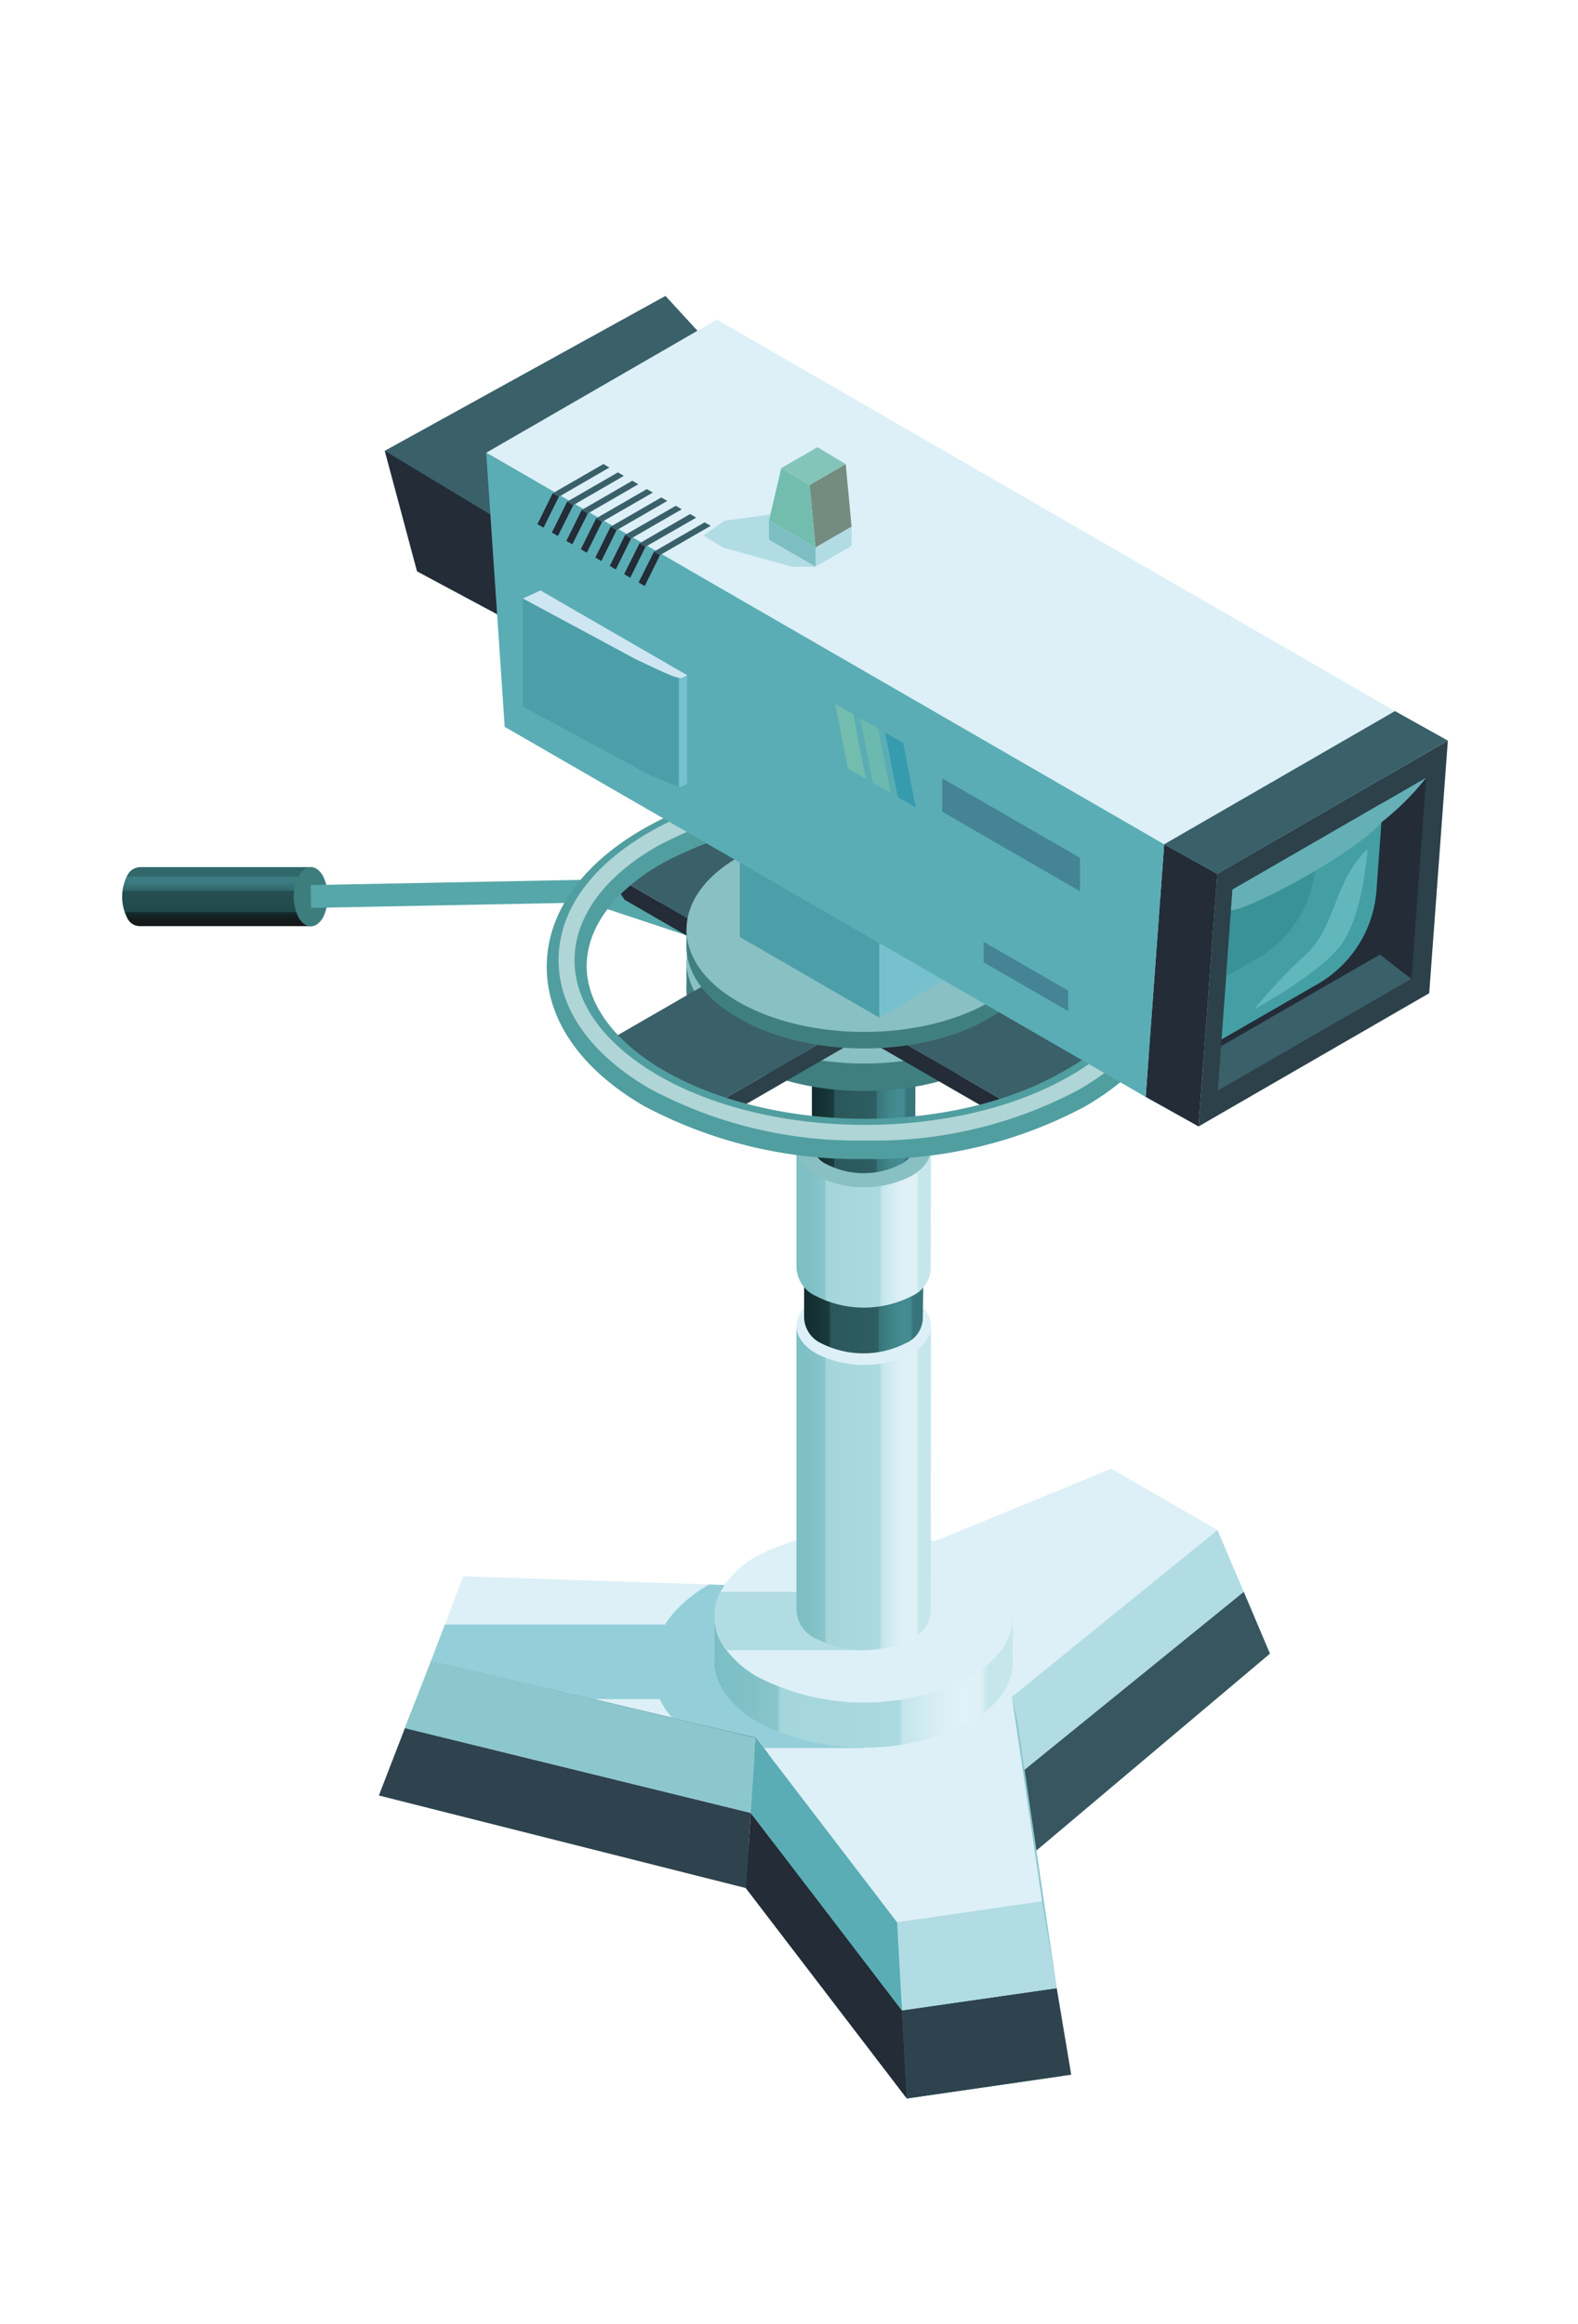 <svg xmlns="http://www.w3.org/2000/svg" xmlns:xlink="http://www.w3.org/1999/xlink" viewBox="0 0 113.37 166.98"><defs><style>.cls-1{isolation:isolate;}.cls-2{fill:url(#铃琨眄_沭噤桢眚_4);}.cls-3{fill:#3e7d7e;}.cls-4{fill:#3a606a;}.cls-5{fill:#232c37;}.cls-6{fill:#375660;}.cls-7{fill:#4a9294;}.cls-8{fill:#2e434e;}.cls-9{fill:#b2dce4;}.cls-10{fill:#2a5355;}.cls-11{fill:#8ec7cf;}.cls-12{fill:#ddf0f7;}.cls-13{fill:#478a8b;}.cls-14{fill:#94cfd9;}.cls-15{fill:url(#铃琨眄_沭噤桢眚_3);}.cls-16{fill:url(#铃琨眄_沭噤桢眚_3-2);}.cls-17{fill:url(#铃琨眄_沭噤桢眚_2);}.cls-18{fill:#8dc7ce;}.cls-19{fill:#5aadb4;}.cls-20{fill:url(#铃琨眄_沭噤桢眚_3-3);}.cls-21{fill:#89c0c3;}.cls-22{fill:url(#铃琨眄_沭噤桢眚_2-2);}.cls-23{fill:#407f80;}.cls-24{fill:#56a7a9;}.cls-25{fill:#2c414a;}.cls-26{fill:#77c1ce;}.cls-27{fill:#4c9fa8;}.cls-28{fill:#afd8db;}.cls-29{fill:#509ea0;}.cls-30{fill:#afd5d7;}.cls-31{fill:#449fa4;}.cls-32{fill:#399298;}.cls-33{fill:#65b0b6;mix-blend-mode:multiply;}.cls-34{fill:#62b7bc;}.cls-35{fill:#448495;}.cls-36{fill:#cde6f2;}.cls-37{fill:#748c7f;}.cls-38{fill:#83c6b9;}.cls-39{fill:#73bdaf;}.cls-40{fill:#7dbec4;}.cls-41{fill:#6cb9b0;}.cls-42{fill:#379bae;}</style><linearGradient id="铃琨眄_沭噤桢眚_4" x1="15.84" y1="62.61" x2="15.84" y2="66.34" gradientUnits="userSpaceOnUse"><stop offset="0.08" stop-color="#30676b"/><stop offset="0.09" stop-color="#316a6e"/><stop offset="0.11" stop-color="#3b7c82"/><stop offset="0.16" stop-color="#3c7d83"/><stop offset="0.24" stop-color="#39787d"/><stop offset="0.35" stop-color="#31686c"/><stop offset="0.37" stop-color="#2f6569"/><stop offset="0.38" stop-color="#254f52"/><stop offset="0.78" stop-color="#21494c"/><stop offset="0.78" stop-color="#1d4244"/><stop offset="0.79" stop-color="#122c2e"/><stop offset="0.8" stop-color="#122a2c"/><stop offset="0.91" stop-color="#151d1e"/><stop offset="1" stop-color="#161819"/></linearGradient><linearGradient id="铃琨眄_沭噤桢眚_3" x1="51.33" y1="119.4" x2="72.78" y2="119.4" gradientUnits="userSpaceOnUse"><stop offset="0" stop-color="#7bbfc4"/><stop offset="0.12" stop-color="#80c1c6"/><stop offset="0.21" stop-color="#89c5cb"/><stop offset="0.22" stop-color="#9fd3d8"/><stop offset="0.22" stop-color="#a4d6db"/><stop offset="0.62" stop-color="#abd9e0"/><stop offset="0.63" stop-color="#c3e5eb"/><stop offset="0.66" stop-color="#c9e8ee"/><stop offset="0.76" stop-color="#daeff5"/><stop offset="0.84" stop-color="#e0f2f7"/><stop offset="0.89" stop-color="#dff1f7"/><stop offset="0.91" stop-color="#cbe9ee"/><stop offset="0.92" stop-color="#c5e6eb"/></linearGradient><linearGradient id="铃琨眄_沭噤桢眚_3-2" x1="57.22" y1="106.26" x2="66.88" y2="106.26" xlink:href="#铃琨眄_沭噤桢眚_3"/><linearGradient id="铃琨眄_沭噤桢眚_2" x1="57.77" y1="93.96" x2="66.34" y2="93.96" gradientUnits="userSpaceOnUse"><stop offset="0" stop-color="#132d2f"/><stop offset="0.11" stop-color="#163234"/><stop offset="0.21" stop-color="#1b3c3e"/><stop offset="0.22" stop-color="#275154"/><stop offset="0.22" stop-color="#2b575b"/><stop offset="0.62" stop-color="#2d5e61"/><stop offset="0.63" stop-color="#377579"/><stop offset="0.64" stop-color="#38777b"/><stop offset="0.76" stop-color="#41878c"/><stop offset="0.84" stop-color="#448c92"/><stop offset="0.89" stop-color="#438b91"/><stop offset="0.91" stop-color="#39787d"/><stop offset="0.92" stop-color="#37757a"/></linearGradient><linearGradient id="铃琨眄_沭噤桢眚_3-3" x1="57.22" y1="87.58" x2="66.88" y2="87.58" xlink:href="#铃琨眄_沭噤桢眚_3"/><linearGradient id="铃琨眄_沭噤桢眚_2-2" x1="58.33" y1="76.41" x2="65.77" y2="76.41" xlink:href="#铃琨眄_沭噤桢眚_2"/></defs><g class="cls-1"><g id="图层_1" data-name="图层 1"><path class="cls-2" d="M22.36,66.55v-.36a1.85,1.85,0,0,0,.19-.27,3.32,3.32,0,0,0,0-3,1.89,1.89,0,0,0-.22-.31v-.31H10.06a1.06,1.06,0,0,0-.93.63,3.35,3.35,0,0,0,0,3,1,1,0,0,0,.95.61H22.36Z"/><path class="cls-3" d="M21.46,65.93a3.32,3.32,0,0,1,0-3c.48-.84,1.26-.85,1.74,0a3.35,3.35,0,0,1,0,3C22.72,66.76,21.94,66.76,21.46,65.93Z"/><polygon class="cls-4" points="35.7 38.9 27.64 32.39 47.81 21.26 51.5 25.28 35.7 38.9"/><polygon class="cls-5" points="37.44 45.06 29.96 41.05 27.64 32.39 37.44 38.3 37.44 45.06"/><polygon class="cls-6" points="70.55 136.25 54.63 127.06 89.36 114.37 91.24 118.81 70.55 136.25"/><polygon class="cls-7" points="73.46 130.09 73.05 128.24 51.73 133.22 65.15 150.77 76.26 149.16 73.46 130.09"/><polygon class="cls-8" points="53.94 130.25 53.58 135.65 27.22 129 29.09 124.16 53.94 130.25"/><polygon class="cls-8" points="64.8 144.44 65.15 150.77 76.96 149.06 75.92 142.84 64.8 144.44"/><polygon class="cls-5" points="53.94 130.25 53.58 135.65 65.15 150.77 64.8 144.44 53.94 130.25"/><polygon class="cls-9" points="70.2 129.92 54.28 120.73 87.47 109.93 89.36 114.37 70.2 129.92"/><polygon class="cls-10" points="59.83 131.64 64.65 119.01 31.55 117.92 29.09 124.16 59.83 131.64"/><polygon class="cls-11" points="73.11 123.76 72.7 121.91 51.38 126.89 64.8 144.44 75.92 142.84 73.11 123.76"/><polygon class="cls-12" points="69.51 124.5 54.59 115.89 79.84 105.52 87.47 109.93 69.51 124.5"/><polygon class="cls-13" points="59.92 126.13 64.18 114.26 33.56 113.47 30.95 119.54 59.92 126.13"/><polygon class="cls-12" points="64.31 114.28 62.25 119.67 62.05 120.19 62.05 120.2 59.99 125.59 59.79 126.12 57.54 125.59 54.28 124.82 48.25 123.4 42.64 122.07 36.84 120.7 30.97 119.32 31.96 116.72 32.48 115.35 33.28 113.25 50.92 113.84 62.44 114.21 64.31 114.28"/><polygon class="cls-14" points="48.98 116.72 48.98 122.07 42.64 122.07 36.84 120.7 30.97 119.32 31.96 116.72 48.98 116.72"/><polygon class="cls-12" points="74.87 136.61 64.45 138.12 54.87 125.59 54.28 124.82 51.87 121.67 62.05 120.2 62.05 120.19 62.24 120.17 72.23 118.73 74.87 136.61"/><path class="cls-14" d="M62.44,114.21l-.19,5.46v.5l-.19,5.42H54.87l-.59-.77-6-1.42a5.45,5.45,0,0,1-1.38-4.08c.2-2.55,2.12-4.39,4.05-5.48Z"/><path class="cls-15" d="M72.78,116H71a8.41,8.41,0,0,0-1.38-1,16.79,16.79,0,0,0-15.17,0,8.91,8.91,0,0,0-1.52,1.11H51.33v3h0c-.11,1.67.94,3.36,3.15,4.64a16.76,16.76,0,0,0,15.17,0c2.27-1.31,3.3-3.07,3.09-4.79h0Z"/><path class="cls-12" d="M69.66,120.51a16.76,16.76,0,0,1-15.17,0,7.36,7.36,0,0,1-2.27-1.92,3.83,3.83,0,0,1-.47-4.19,6.53,6.53,0,0,1,2.7-2.64,16.74,16.74,0,0,1,15.16,0C73.81,114.18,73.83,118.1,69.66,120.51Z"/><path class="cls-9" d="M62.47,114.37l0,4.19H52.22a3.83,3.83,0,0,1-.47-4.19Z"/><path class="cls-16" d="M66.88,95.21h-.8a4.26,4.26,0,0,0-.62-.44,7.56,7.56,0,0,0-6.84,0,3.63,3.63,0,0,0-.68.5h-.72v20.38h0a2.35,2.35,0,0,0,1.43,2.09,7.54,7.54,0,0,0,6.83,0,2.28,2.28,0,0,0,1.39-2.16h0Z"/><path class="cls-12" d="M65.48,97.25a7.54,7.54,0,0,1-6.83,0c-1.9-1.1-1.91-2.86,0-3.95a7.59,7.59,0,0,1,6.84,0C67.35,94.4,67.36,96.16,65.48,97.25Z"/><path class="cls-17" d="M66.34,91.8h-.72a3,3,0,0,0-.55-.39,6.7,6.7,0,0,0-6.06,0,4.36,4.36,0,0,0-.61.44h-.63v2.81h0A2.11,2.11,0,0,0,59,96.51a6.7,6.7,0,0,0,6.06,0,2,2,0,0,0,1.24-1.91h0Z"/><polygon class="cls-18" points="54.3 124.86 53.94 130.25 29.09 124.16 30.97 119.31 54.3 124.86"/><polygon class="cls-9" points="64.45 138.12 64.8 144.44 75.92 142.84 74.87 136.61 64.45 138.12"/><polygon class="cls-19" points="54.3 124.86 53.94 130.25 64.8 144.44 64.45 138.12 54.3 124.86"/><path class="cls-20" d="M66.88,82.45h-.8a3.62,3.62,0,0,0-.62-.44,7.56,7.56,0,0,0-6.84,0,4.1,4.1,0,0,0-.68.49h-.72v8.54h0a2.37,2.37,0,0,0,1.43,2.09,7.54,7.54,0,0,0,6.83,0A2.27,2.27,0,0,0,66.87,91h0Z"/><path class="cls-21" d="M65.48,84.49a7.57,7.57,0,0,1-6.83,0c-1.9-1.1-1.91-2.86,0-4a7.56,7.56,0,0,1,6.84,0C67.35,81.64,67.36,83.4,65.48,84.49Z"/><path class="cls-22" d="M65.77,69.49h-.62a3.69,3.69,0,0,0-.48-.34,5.81,5.81,0,0,0-5.25,0,2.51,2.51,0,0,0-.53.39h-.56V82.06h0a1.8,1.8,0,0,0,1.09,1.6,5.8,5.8,0,0,0,5.26,0A1.76,1.76,0,0,0,65.76,82h0Z"/><path class="cls-21" d="M64.69,71.05a5.8,5.8,0,0,1-5.26,0c-1.45-.84-1.46-2.2,0-3a5.78,5.78,0,0,1,5.25,0C66.13,68.86,66.13,70.22,64.69,71.05Z"/><path class="cls-23" d="M74.79,68.9l-2.12,0A10.57,10.57,0,0,0,71,67.76c-5-2.88-13.05-2.9-18,0A9.58,9.58,0,0,0,51.21,69H49.32v1.72h0c-.13,2,1.12,4,3.75,5.5,5,2.88,13,2.9,18,0,2.7-1.56,3.92-3.65,3.67-5.69l0,1.85Z"/><polygon class="cls-24" points="54.02 68.76 42.2 64.84 22.35 65.23 22.32 63.59 42.45 63.2 54.54 67.2 54.02 68.76"/><path class="cls-21" d="M71.08,74.27c-5,2.86-13,2.85-18,0s-5-7.54-.06-10.4,13-2.85,18,0S76,71.41,71.08,74.27Z"/><polygon class="cls-25" points="51.69 80.43 68.19 70.9 68.19 69.61 51.25 79.39 51.69 80.43"/><polygon class="cls-4" points="43.47 74.9 60.41 65.12 68.19 69.61 51.25 79.39 43.47 74.9"/><polygon class="cls-5" points="72.64 80.68 44.88 64.65 43.4 62.51 72.64 79.39 72.64 80.68"/><polygon class="cls-4" points="80.43 74.9 51.19 58.01 43.4 62.51 72.64 79.39 80.43 74.9"/><polygon class="cls-26" points="72.64 80.68 80.43 76.19 80.43 74.9 72.64 79.39 72.64 80.68"/><path class="cls-23" d="M74.79,66.6l-2.12,0A10.57,10.57,0,0,0,71,65.46c-5-2.88-13.05-2.9-18,0a9.58,9.58,0,0,0-1.81,1.31H49.32v.89h0c-.13,2,1.12,4,3.75,5.5,5,2.88,13,2.9,18,0,2.7-1.56,3.92-3.65,3.67-5.69l0,1.85Z"/><path class="cls-21" d="M71.08,72c-5,2.86-13,2.85-18,0s-5-7.54-.06-10.4,13-2.85,18,0S76,69.11,71.08,72Z"/><polygon class="cls-21" points="59.09 64.12 50.01 54.76 38.92 47.18 39.84 45.83 51.13 53.56 60.26 62.98 59.09 64.12"/><polygon class="cls-27" points="63.17 73.11 53.15 67.32 53.15 59.33 63.17 65.12 63.17 73.11"/><polygon class="cls-28" points="70.95 60.62 60.93 54.84 53.15 59.33 63.17 65.12 70.95 60.62"/><polygon class="cls-26" points="63.17 73.11 70.95 68.61 70.95 60.62 63.17 65.12 63.17 73.11"/><path class="cls-29" d="M62.19,83.27a32.61,32.61,0,0,1-15.91-3.8c-4.52-2.62-7-6.17-7-10s2.46-7.33,6.93-9.91c8.69-5,22.88-5,31.63.05,4.53,2.62,7,6.17,7,10s-2.46,7.33-6.93,9.91h0A32.14,32.14,0,0,1,62.19,83.27Zm-.27-24.63A29.26,29.26,0,0,0,47.63,62c-3.53,2-5.48,4.67-5.48,7.41s2,5.44,5.58,7.52c8,4.59,20.84,4.61,28.74,0h0C80,75,82,72.35,82,69.61s-2-5.44-5.58-7.52A29.6,29.6,0,0,0,61.92,58.64Z"/><path class="cls-30" d="M62.19,81.94a31.58,31.58,0,0,1-15.47-3.7c-4.25-2.45-6.59-5.74-6.59-9.26s2.31-6.75,6.49-9.17c8.46-4.88,22.26-4.86,30.77.06C81.63,62.32,84,65.61,84,69.13s-2.3,6.75-6.49,9.16h0A31.18,31.18,0,0,1,62.19,81.94Zm-.27-24.63a30.08,30.08,0,0,0-14.72,3.5C43.39,63,41.28,65.91,41.28,69s2.14,6,6,8.26C55.48,82,68.77,82,76.9,77.29c3.82-2.2,5.92-5.1,5.92-8.16s-2.14-6-6-8.26A30.39,30.39,0,0,0,61.92,57.31Z"/><polygon class="cls-9" points="98.88 69.24 82.31 78.81 83.64 60.66 100.22 51.09 98.88 69.24"/><polygon class="cls-25" points="102.68 71.36 86.11 80.93 87.45 62.78 104.02 53.21 102.68 71.36"/><polygon class="cls-5" points="102.46 55.88 101.4 70.33 87.49 78.36 87.49 78.36 87.72 75.17 87.76 74.67 88.55 63.91 99.35 57.67 102.46 55.88"/><path class="cls-31" d="M99.35,57.67,98.89,64a8.47,8.47,0,0,1-4.19,6.68l-6.94,4,.79-10.76Z"/><path class="cls-32" d="M88.55,63.91l-.46,6.25,2.23-1.29a8.39,8.39,0,0,0,4.19-6.68l.13-1.8Z"/><path class="cls-33" d="M102.46,55.88a19,19,0,0,1-3.21,3.2c-.86,1.06-3.85,3.1-7.2,4.84-3.08,1.59-3.61,1.47-3.61,1.47l.11-1.48Z"/><path class="cls-34" d="M98.24,61s-.29,5.07-2.11,7.16-6,4.33-6,4.33a37,37,0,0,1,3.79-4C96,66.44,95.8,63.4,98.24,61Z"/><polygon class="cls-5" points="82.31 78.81 86.11 80.93 87.45 62.78 83.64 60.66 82.31 78.81"/><polygon class="cls-12" points="51.5 22.96 34.93 32.53 83.64 60.66 100.22 51.09 51.5 22.96"/><polygon class="cls-19" points="82.31 78.81 36.26 52.22 34.93 32.53 83.64 60.66 82.31 78.81"/><polygon class="cls-35" points="77.59 64.03 67.69 58.32 67.69 55.92 77.59 61.63 77.59 64.03"/><polygon class="cls-35" points="76.74 72.64 70.67 69.14 70.67 67.67 76.74 71.17 76.74 72.64"/><polygon class="cls-4" points="83.64 60.66 87.45 62.78 104.02 53.21 100.22 51.09 83.64 60.66"/><polygon class="cls-4" points="101.4 70.33 87.49 78.36 87.72 75.17 99.14 68.58 101.4 70.33"/><polygon class="cls-27" points="49.37 48.51 49.37 56.32 48.79 55.66 42.52 48.51 39.82 44.05 38.83 42.42 48.79 48.17 49.37 48.51"/><path class="cls-27" d="M49.37,56.32,49,56.5a.38.38,0,0,1-.22,0,16.17,16.17,0,0,1-3.12-1.37l-8.1-4.36V43l2.25,1L43,45.56l5.76,9.78Z"/><path class="cls-26" d="M49.37,48.51v7.81L49,56.5a.38.38,0,0,1-.22,0V48.17Z"/><path class="cls-36" d="M38.83,42.42,37.57,43l8.1,4.36c2.1,1,3.08,1.46,3.32,1.34l.38-.19Z"/><polygon class="cls-37" points="61.18 37.84 58.59 39.34 58.16 34.84 60.76 33.34 61.18 37.84"/><polygon class="cls-38" points="58.73 32.13 56.13 33.63 58.16 34.84 60.76 33.34 58.73 32.13"/><polygon class="cls-39" points="58.59 39.34 55.24 37.41 56.13 33.63 58.16 34.84 58.59 39.34"/><polygon class="cls-40" points="58.59 40.72 55.24 38.79 55.24 37.41 58.59 39.34 58.59 40.72"/><polygon class="cls-9" points="58.59 40.72 61.18 39.22 61.18 37.84 58.59 39.34 58.59 40.72"/><polygon class="cls-9" points="58.59 40.72 56.91 40.72 51.93 39.34 50.54 38.47 52.06 37.41 55.35 36.96 55.24 37.41 55.24 38.79 58.59 40.72"/><polygon class="cls-39" points="62.2 55.95 60.91 55.21 60.01 50.57 61.3 51.31 62.2 55.95"/><polygon class="cls-41" points="63.99 56.98 62.7 56.24 61.8 51.6 63.09 52.34 63.99 56.98"/><polygon class="cls-42" points="65.79 58.01 64.5 57.27 63.59 52.63 64.89 53.38 65.79 58.01"/><polygon class="cls-5" points="39.05 37.91 38.61 37.66 39.71 35.44 40.15 35.69 39.05 37.91"/><polygon class="cls-5" points="40.08 38.51 39.65 38.26 40.75 36.04 41.19 36.29 40.08 38.51"/><polygon class="cls-5" points="41.12 39.11 40.69 38.86 41.79 36.64 42.23 36.89 41.12 39.11"/><polygon class="cls-5" points="42.16 39.71 41.73 39.46 42.83 37.24 43.26 37.49 42.16 39.71"/><polygon class="cls-5" points="43.2 40.31 42.77 40.06 43.87 37.84 44.3 38.09 43.2 40.31"/><polygon class="cls-5" points="44.24 40.91 43.81 40.66 44.91 38.43 45.34 38.69 44.24 40.91"/><polygon class="cls-5" points="45.28 41.51 44.84 41.25 45.95 39.03 46.38 39.28 45.28 41.51"/><polygon class="cls-5" points="46.32 42.1 45.88 41.85 46.99 39.63 47.42 39.88 46.32 42.1"/><polygon class="cls-4" points="40.15 35.69 39.71 35.44 43.35 33.34 43.78 33.59 40.15 35.69"/><polygon class="cls-4" points="41.19 36.29 40.75 36.04 44.39 33.94 44.82 34.19 41.19 36.29"/><polygon class="cls-4" points="42.23 36.89 41.79 36.64 45.43 34.54 45.86 34.79 42.23 36.89"/><polygon class="cls-4" points="43.26 37.49 42.83 37.24 46.47 35.14 46.9 35.39 43.26 37.49"/><polygon class="cls-4" points="44.3 38.09 43.87 37.84 47.51 35.74 47.94 35.99 44.3 38.09"/><polygon class="cls-4" points="45.34 38.69 44.91 38.43 48.55 36.34 48.98 36.59 45.34 38.69"/><polygon class="cls-4" points="46.38 39.28 45.95 39.03 49.58 36.93 50.02 37.19 46.38 39.28"/><polygon class="cls-4" points="47.42 39.88 46.99 39.63 50.62 37.53 51.06 37.78 47.42 39.88"/></g></g></svg>